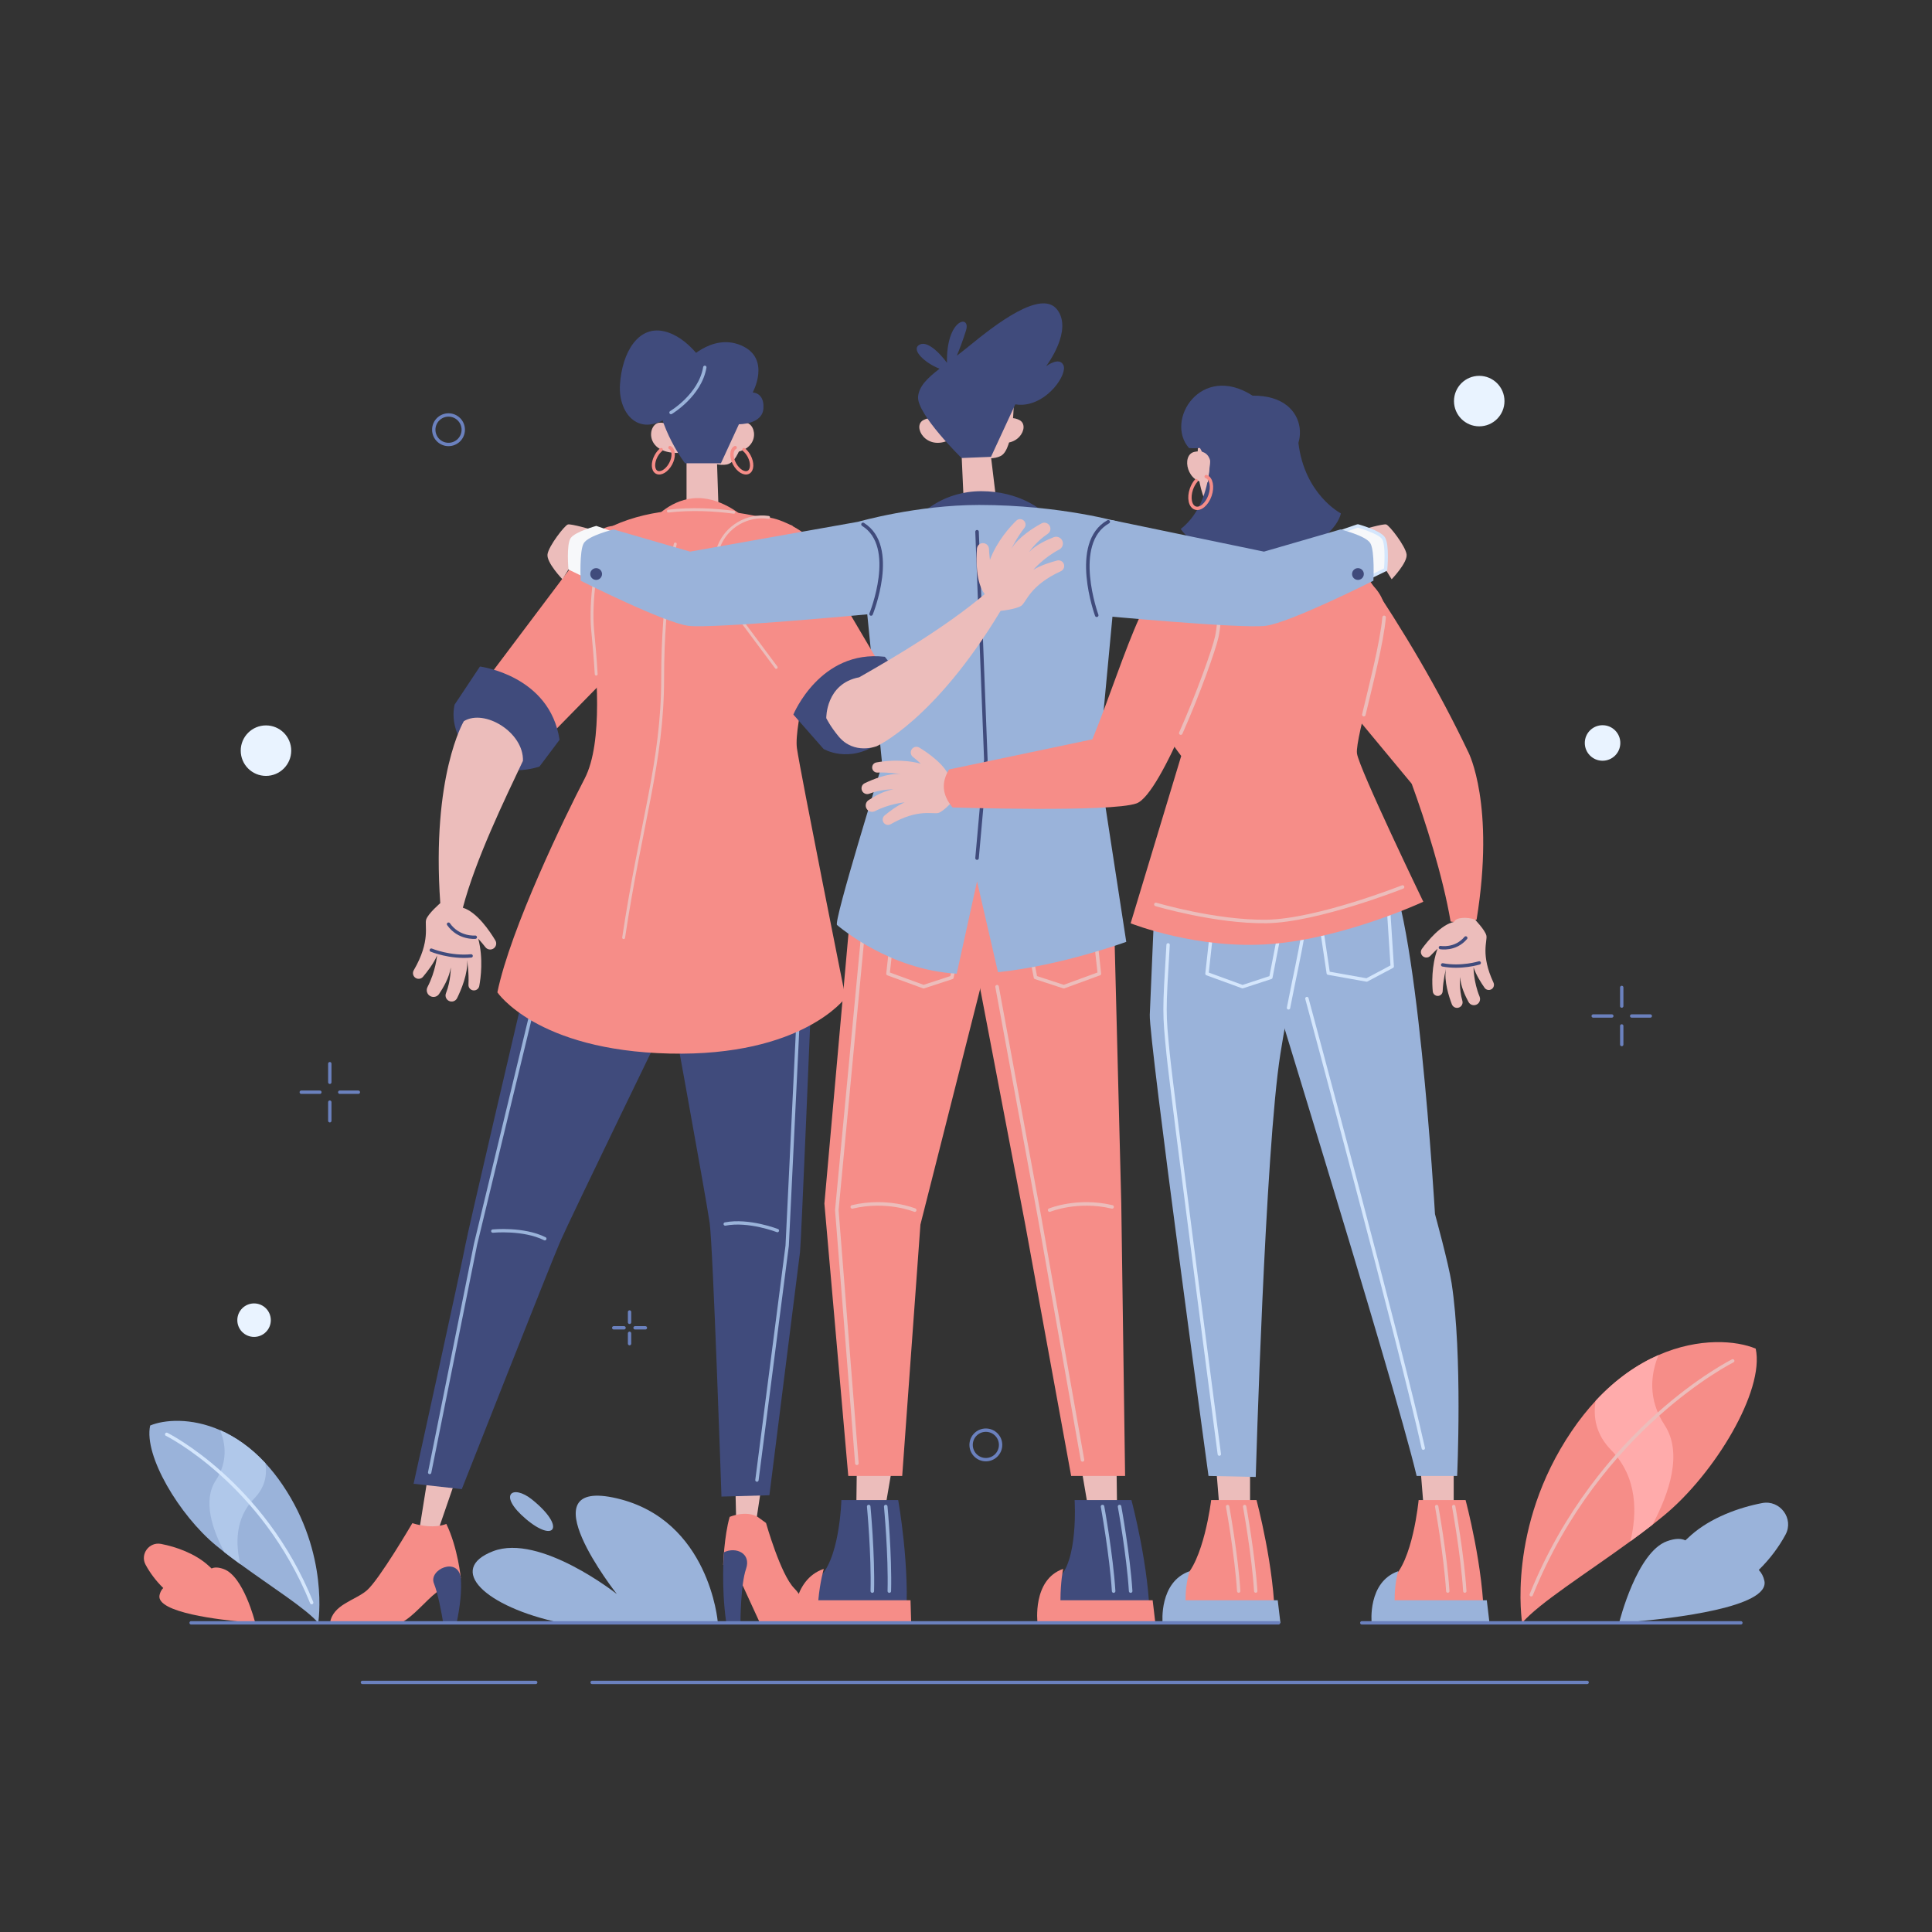 <?xml version="1.0" encoding="utf-8"?>
<!-- Generator: Adobe Illustrator 25.2.3, SVG Export Plug-In . SVG Version: 6.00 Build 0)  -->
<svg version="1.1" xmlns="http://www.w3.org/2000/svg" xmlns:xlink="http://www.w3.org/1999/xlink" x="0px" y="0px"
	 viewBox="0 0 600 600" style="enable-background:new 0 0 600 600;" xml:space="preserve">
<rect x="0" y="0" width="600" height="600" fill="#333333" stroke="none"/>
<style type="text/css">
	.st0{fill:#ECBDBB;}
	.st1{fill:#404B7C;}
	.st2{fill:#F68D88;}
	.st3{fill:none;stroke:#9AB3DA;stroke-width:1.096;stroke-linecap:round;stroke-linejoin:round;stroke-miterlimit:10;}
	.st4{fill:none;stroke:#ECBDBB;stroke-width:1.096;stroke-linecap:round;stroke-linejoin:round;stroke-miterlimit:10;}
	.st5{fill:#9AB3DA;}
	.st6{fill:none;stroke:#404B7C;stroke-width:1.096;stroke-linecap:round;stroke-linejoin:round;stroke-miterlimit:10;}
	.st7{fill:none;stroke:#F68D88;stroke-width:1.04;stroke-linecap:round;stroke-linejoin:round;stroke-miterlimit:10;}
	.st8{fill:none;stroke:#9AB3DA;stroke-width:1.036;stroke-linecap:round;stroke-linejoin:round;stroke-miterlimit:10;}
	.st9{fill:none;stroke:#404B7C;stroke-width:1.04;stroke-linecap:round;stroke-linejoin:round;stroke-miterlimit:10;}
	.st10{fill:none;stroke:#ECBDBB;stroke-width:0.889;stroke-linecap:round;stroke-linejoin:round;stroke-miterlimit:10;}
	.st11{fill:none;stroke:#ECBDBB;stroke-width:1.043;stroke-linecap:round;stroke-linejoin:round;stroke-miterlimit:10;}
	.st12{fill:none;stroke:#D4E6FC;stroke-width:1.043;stroke-linecap:round;stroke-linejoin:round;stroke-miterlimit:10;}
	.st13{fill:#F7F8FA;}
	.st14{fill:#FFABAB;}
	.st15{fill:#B0C8EA;}
	.st16{fill:none;stroke:#6B81BE;stroke-width:1.043;stroke-linecap:round;stroke-linejoin:round;stroke-miterlimit:10;}
	.st17{fill:#E9F3FF;}
</style>
<g id="MAN_LEFT_LEG">
	<g>
		<polygon class="st0" points="277.16,455.155 274.843,468.7 265.932,468.7 266.11,454.442 		
			"/>
		<g>
			<path class="st1" d="M261.294,465.848h17.644c0,0,3.82,21.208,2.317,38.139h-33.149
				c0,0,0.418-9.705,5.658-13.545C260.817,485.274,261.294,465.848,261.294,465.848z"/>
			<path class="st2" d="M255.831,487.234c0,0-1.19,4.04-1.697,9.743h28.634l0.209,7.01
				h-36.594C246.383,503.987,245.911,490.561,255.831,487.234z"/>
			<path class="st3" d="M269.788,467.868c0,0,1.404,14.97,1.114,26.257"/>
			<path class="st3" d="M275.075,467.868c0,0,1.404,14.97,1.114,26.257"/>
		</g>
		<g>
			<path class="st2" d="M309.966,285.135l-24.119,95.168l-5.658,78.059h-16.752l-7.411-84.594
				l8.317-93.267c0,0,3.564-20.673,27.089-20.673S309.966,285.135,309.966,285.135z"/>
			<polygon class="st4" points="277.562,286.177 275.78,302.389 286.83,306.427 295.622,303.551 
				298.83,287.036 			"/>
			<path class="st4" d="M284.077,375.812c0,0-8.645-3.568-19.399-0.998"/>
			<polyline class="st4" points="269.095,278.482 259.88,375.812 266.11,454.442 			"/>
		</g>
	</g>
</g>
<g id="MAN_RIGHT_LEG">
	<g>
		<polygon class="st0" points="335.689,455.155 338.006,468.7 346.917,468.7 346.738,454.442 
					"/>
		<g>
			<path class="st1" d="M333.728,465.848h17.644c0,0,5.703,21.208,5.703,38.139h-33.148
				c0,0-0.444-9.705,4.455-13.545C334.976,485.274,333.728,465.848,333.728,465.848z"/>
			<path class="st2" d="M330.164,487.234c0,0-0.832,4.04-0.832,9.743h28.634l0.832,7.01
				h-36.594C322.204,503.987,320.54,490.561,330.164,487.234z"/>
			<path class="st3" d="M342.402,467.868c0,0,2.733,14.97,3.446,26.257"/>
			<path class="st3" d="M347.689,467.868c0,0,2.733,14.97,3.446,26.257"/>
		</g>
		<g>
			<path class="st2" d="M300.223,285.135l18.178,95.168l14.257,78.059h16.752l-1.188-84.594
				l-2.376-93.267c0,0-3.564-20.673-27.089-20.673
				C295.233,259.828,300.223,285.135,300.223,285.135z"/>
			<polygon class="st4" points="339.639,286.177 341.421,302.389 330.372,306.427 321.58,303.551 
				318.372,287.036 			"/>
			<path class="st4" d="M325.974,375.812c0,0,8.645-3.568,19.399-0.998"/>
			<polyline class="st4" points="309.648,306.427 322.798,377.809 336.182,453.396 			"/>
		</g>
	</g>
</g>
<g id="MAN_BODY">
	<g>
		<polygon class="st0" points="299.243,154.68 298.62,141.046 307.62,140.69 309.313,154.68 
					"/>
		<g>
			<path class="st1" d="M286.468,159.432c0,0,6.535-6.891,18.297-6.891
				c11.762,0,18.416,5.822,18.416,5.822L286.468,159.432z"/>
			<path class="st5" d="M349.768,292.499c0,0-20.03,7.35-39.83,9.43l-6.51-28.2
				l-6.31,28.66c-20.77-1.22-36.04-14.21-37.17-15.12
				c-1.19-0.95,14.02-49.9,14.02-49.9l-7.487-75.323
				c0,0,18.206-5.227,37.547-5.227c25.66,0,44.2,5.46,44.2,5.46l-7.01,74.62
				L349.768,292.499z"/>
			<polyline class="st6" points="303.431,165.135 306.164,235.947 303.431,266.493 			"/>
		</g>
	</g>
</g>
<g id="MAN_HEAD">
	<g>
		<path class="st0" d="M314.837,124.561c0,0,0.089,14.881-4.01,17.02
			c-4.099,2.139-11.436-0.891-11.436-0.891L314.837,124.561z"/>
		<g>
			<path class="st0" d="M292.531,131.62c0,0-2.175-3.024-5.764-1.159
				c-3.589,1.865,0.844,9.762,8.154,6.115L292.531,131.62z"/>
		</g>
		<g>
			<path class="st0" d="M310.843,131.62c0,0,2.175-3.024,5.764-1.159
				c3.589,1.865-0.844,9.762-8.154,6.115L310.843,131.62z"/>
		</g>
		<path class="st1" d="M317.481,125.7c-0.73,0.04-1.45-0.01-2.17-0.13
			l-7.548,16.306l-9.144,0.367c0,0-13.969-13.673-13.499-19.053
			c0.28-3.22,2.86-5.74,6.67-8.69c-4.37-1.64-9.03-5.87-6.28-7.42
			c3.27-1.85,8.58,5.59,8.58,5.59c-0.27-13.75,7.47-15.14,5.92-10.06
			c-0.94,3.08-2.1,6.02-2.86,7.86c1.18-0.9,2.42-1.87,3.69-2.9
			c8.29-6.79,22.58-17.92,27.52-11.36c4.82,6.41-3.09,16.99-3.49,17.54
			c0.3-0.23,4.11-3,5.38-0.36C331.581,116.15,325.491,125.32,317.481,125.7z"
			/>
	</g>
</g>
<g id="WOMAN_1_HEAD">
	<g>
		<g>
			<g>
				<path class="st0" d="M210.594,140.667l-0.618-5.423c0,0-1.482-4.192-5.143-3.971
					C201.171,131.494,199.921,140.749,210.594,140.667z"/>
			</g>
			<path class="st7" d="M208.071,139.007c1.249,0.674,1.337,2.933,0.198,5.046
				c-1.14,2.114-3.076,3.281-4.325,2.607c-1.249-0.674-1.337-2.933-0.198-5.046
				c0.44-0.816,0.998-1.49,1.59-1.973"/>
		</g>
		<g>
			<path class="st0" d="M216.783,141.403c0,0,4.545,3.653,8.911,2.851
				c4.366-0.802,7.04-12.564,5.614-20.228
				C229.882,116.363,215.179,123.314,216.783,141.403z"/>
			<g>
				<path class="st0" d="M225.787,140.667l0.618-5.423c0,0,1.482-4.192,5.143-3.971
					C235.21,131.494,236.459,140.749,225.787,140.667z"/>
			</g>
			<path class="st7" d="M228.309,139.007c-1.249,0.674-1.337,2.933-0.198,5.046
				c1.14,2.114,3.076,3.281,4.325,2.607c1.249-0.674,1.337-2.933,0.198-5.046
				c-0.44-0.816-0.998-1.49-1.59-1.973"/>
		</g>
		<g>
			<path class="st0" d="M213.213,142.243c0,0.318,0,15.289,0,15.289l9.955,1.148l-0.538-16.436
				H213.213z"/>
			<path class="st1" d="M203.961,121.531c0.512,11.516,8.767,22.337,8.767,22.337h11.168
				l5.584-12.119c0,0,7.248,0.119,7.604-4.871
				c0.356-4.99-3.327-4.99-3.327-4.99s5.822-10.574-3.564-14.614
				s-17.465,5.347-17.465,5.347S203.486,110.838,203.961,121.531z"/>
			<g>
				<path class="st1" d="M219.263,113.83c0,0-5.285-9.296-13.206-10.98
					c-7.92-1.684-12.838,6.607-13.514,16.457s6.933,17.907,17.464,8.181
					C218.28,119.846,219.263,113.83,219.263,113.83z"/>
				<path class="st8" d="M208.38,128.12c0.004-0.003,9.043-5.347,10.506-14.046"/>
			</g>
		</g>
	</g>
</g>
<g id="WOMAN_1_LEFT_ARM">
	<g>
		<path class="st2" d="M205.793,192.7l-38.878,39.682l-19.153-16.924l36.881-49.013
			c0.848-1.127,1.984-2.005,3.288-2.542l0,0c2.478-1.02,5.292-0.697,7.497,0.826
			C201.966,169.243,211.296,176.383,205.793,192.7z"/>
		<path class="st1" d="M173.772,229.761l-6.237,8.304c0,0-11.267,4.11-20.073-3.113
			c-8.806-7.224-6.277-16.127-6.277-16.127l7.865-11.83
			C149.05,206.996,170.776,209.731,173.772,229.761z"/>
		<g>
			<path class="st0" d="M143.745,281.902c3.958-15.025,12.941-33.503,18.661-45.621
				c0.292-8.765-11.85-16.263-18.354-12.317c0,0-10.11,16.857-7.319,56.513
				c0,0-3.772,3.233-4.381,5.086c-0.583,1.772,1.483,6.61-3.86,15.764
				c-0.439,0.752-0.265,1.715,0.412,2.262l0,0c0.745,0.601,1.833,0.504,2.451-0.227
				c1.292-1.528,3.354-4.178,4.381-6.627c0,0-0.431,4.928-2.956,9.764
				c-0.533,1.02-0.191,2.275,0.815,2.834l0.021,0.012
				c0.944,0.525,2.135,0.249,2.739-0.646c1.262-1.869,3.198-5.151,3.642-8.248
				c0,0,0.048,4.124-1.496,8.003c-0.424,1.065,0.197,2.257,1.311,2.528h0
				c0.866,0.211,1.756-0.207,2.149-1.007c1.195-2.432,3.456-7.665,3.103-11.84
				c0,0,0.618,3.799,0.422,7.682c-0.055,1.092,0.94,1.942,2.014,1.733l0,0
				c0.682-0.132,1.213-0.66,1.342-1.343c0.462-2.446,1.293-8.514-0.3-14.667
				c0,0,0.998,1.068,2.217,2.626c0.62,0.792,1.76,0.949,2.573,0.357l0,0
				c0.781-0.569,1.005-1.637,0.508-2.466
				C152.146,289.231,148.114,283.228,143.745,281.902z"/>
			<path class="st9" d="M147.608,291.055c0,0-5.119,0.504-8.319-4.051"/>
			<path class="st9" d="M133.941,295.071c0,0,5.888,2.438,12.375,1.796"/>
		</g>
	</g>
</g>
<g id="WOMAN_1_LEFT_LEG">
	<g>
		<polygon class="st0" points="132.902,458.363 130.05,476.185 135.753,476.185 141.278,460.145 
					"/>
		<g>
			<path class="st1" d="M162.308,309.729c0,0-17.347,74.02-17.822,77.109
				c-0.475,3.089-16.04,73.96-16.04,73.96l14.97,1.663
				c0,0,27.446-69.683,30.535-76.812c3.089-7.129,35.644-74.139,35.644-74.139
				s14.02-25.663-16.871-27.327S162.308,309.729,162.308,309.729z"/>
			<polyline class="st8" points="165.516,312.581 147.694,386.363 133.436,457.294 			"/>
			<path class="st8" d="M153.04,382.324c0,0,9.505-0.951,16.158,2.376"/>
		</g>
		<g>
			<path class="st2" d="M143.11,490.09c0,0-3.17,1.05-7.5,4.4
				c-3.53,2.73-7.1,7.42-11.05,9.5H102.5c0.86-5.7,7.73-6.92,11.42-10.07
				c3.83-3.27,14.14-20.89,14.14-20.89
				c6.65,2.07,10.55,0.23,10.55,0.23
				C142.2,480.64,143.11,490.09,143.11,490.09z"/>
			<path class="st1" d="M141.82,503.99h-4.18c-0.48-2.93-1.59-9.05-2.88-12.25
				c-1.74-4.3,7.5-8.43,8.35-1.65
				C143.42,493.97,142.92,498.67,141.82,503.99z"/>
		</g>
	</g>
</g>
<g id="WOMAN_1_RIGHT_LEG">
	<g>
		<polygon class="st0" points="236.828,459.235 234.13,477.08 228.697,475.348 228.306,458.388 		
			"/>
		<g>
			<path class="st2" d="M226.611,471.076c0,0,4.99-2.139,8.673,0l2.614,1.901
				c0,0,4.515,16.04,8.792,20.317c4.277,4.277,3.564,10.337,3.564,10.337h-14.436
				l-7.129-15.505l-4.099-2.139C224.591,485.987,224.888,477.017,226.611,471.076z"/>
			<path class="st1" d="M224.837,482.072c0,0-0.905,10.463,0.664,21.559h4.461
				c0,0,0.035-11.495,1.728-16.396S228.47,480.295,224.837,482.072z"/>
		</g>
		<g>
			<path class="st1" d="M251.955,309.746c0,0-3.128,75.961-3.498,79.064
				c-0.37,3.103-9.514,75.553-9.514,75.553l-14.887,0.415
				c0,0-2.602-77.315-3.667-85.011c-1.065-7.696-14.468-80.979-14.468-80.979
				s-6.628-28.482,23.578-21.805S251.955,309.746,251.955,309.746z"/>
			<polyline class="st8" points="248.101,311.633 244.465,386.861 235.076,459.65 			"/>
			<path class="st8" d="M241.426,382.168c0,0-8.902-3.463-16.204-2.042"/>
		</g>
	</g>
</g>
<g id="WOMAN_1_BODY">
	<g>
		<path class="st2" d="M203.179,161.096c0,0,5.347-6.416,13.545-6.416
			c8.198,0,14.97,6.535,14.97,6.535L203.179,161.096z"/>
		<path class="st2" d="M190.466,163.234c-4.021,1.808-7.485,21.03-6.416,32.436
			c1.069,11.406,3.446,34.752-2.495,46.158
			c-5.941,11.406-23.05,46.634-27.089,66.356c0,0,12.119,18.059,53.465,19.01
			c41.347,0.951,54.653-17.347,54.653-17.347s-14.02-69.98-15.089-77.465
			c-1.069-7.485,6.416-32.792,6.772-40.99c0.356-8.198-8.198-28.158-8.198-28.158
			S215.298,152.066,190.466,163.234z"/>
		<path class="st10" d="M227.898,159.088c-6.05-0.802-13.1-1.174-20.329-0.366"/>
		<path class="st10" d="M209.714,168.937c0,0-3.921,15.683-3.921,41.703
			s-6.772,44.911-12.119,80.554"/>
		<path class="st10" d="M187.864,166.854c-2.756,6.501-4.641,19.995-3.814,28.816
			c0.339,3.616,0.809,8.433,1.104,13.688"/>
	</g>
</g>
<g id="WOMAN_2_RIGHT_ARM">
	<g>
		<path class="st2" d="M402.669,200.32l35.749,43.079l17.653-9.657
			c-9.358-19.677-20.235-38.006-32.068-55.486c-0.676-1.092-1.634-1.981-2.772-2.575
			l-0-0c-2.163-1.129-4.74-1.067-6.865,0.132
			C408.068,179.369,399.022,185.075,402.669,200.32z"/>
		<g>
			<path class="st2" d="M458.573,285.578c5.792-35.721-2.502-51.836-2.502-51.836
				c-5.572-4.112-17.197,1.687-17.653,9.657
				c4.189,11.457,9.723,28.831,12.076,42.778
				C450.494,286.177,455.207,287.208,458.573,285.578z"/>
			<path class="st0" d="M463.814,305.159c-4.09-8.739-1.82-12.955-2.203-14.609
				c-0.4-1.73-3.554-4.972-3.554-4.972c-2.59-0.922-6.061-0.644-6.474,0.716
				c-4.069,0.843-8.219,5.954-9.988,8.377c-0.519,0.71-0.404,1.697,0.257,2.277
				h0c0.688,0.604,1.735,0.555,2.362-0.112
				c1.234-1.312,2.226-2.198,2.226-2.198c-1.95,5.447-1.695,11.016-1.478,13.272
				c0.061,0.63,0.499,1.152,1.106,1.328c0.956,0.277,1.928-0.411,1.968-1.406
				c0.141-3.536,1.014-6.929,1.014-6.929c-0.663,3.755,0.956,8.686,1.839,10.989
				c0.291,0.758,1.063,1.21,1.866,1.09c1.032-0.154,1.693-1.184,1.397-2.184
				c-1.081-3.644-0.698-7.378-0.698-7.378c0.148,2.844,1.633,5.978,2.623,7.777
				c0.474,0.862,1.531,1.209,2.43,0.811l0.02-0.009
				c0.958-0.424,1.371-1.534,0.972-2.503c-1.891-4.592-1.877-9.095-1.877-9.095
				c0.73,2.304,2.382,4.877,3.427,6.368c0.5,0.713,1.479,0.891,2.203,0.407
				C463.914,306.736,464.15,305.876,463.814,305.159z"/>
			<path class="st9" d="M447.329,294.274c0,0,4.599,0.878,7.875-2.988"/>
			<path class="st9" d="M459.389,299.039c0,0-5.538,1.726-11.367,0.61"/>
		</g>
	</g>
</g>
<g id="WOMAN_2_RIGHT_LEG">
	<g>
		<g>
			<polygon class="st0" points="441.132,455.865 442.095,467.753 451.462,467.753 451.462,455.865 
							"/>
			<path class="st2" d="M440.57,465.848h14.575c0,0,5.703,21.208,5.703,38.139H427.7
				c0,0-0.444-9.705,4.455-13.545C438.749,485.274,440.57,465.848,440.57,465.848z"/>
			<path class="st5" d="M434.253,487.942c0,0-1.148,3.332-1.148,9.035h28.634l0.832,7.01
				h-36.594C425.977,503.987,424.63,491.269,434.253,487.942z"/>
			<path class="st11" d="M446.175,467.868c0,0,2.733,14.97,3.446,26.257"/>
			<path class="st11" d="M451.462,467.868c0,0,2.733,14.97,3.446,26.257"/>
		</g>
		<path class="st5" d="M445.647,377.042c0,0-5.682-97.675-15.672-108.692
			c-9.989-11.017-43.031-8.787-41.718,15.761
			c0.081,1.512,44.56,144.096,51.689,174.252H452.531c0,0,1.723-37.536-1.723-59.881
			C449.869,392.392,445.647,377.042,445.647,377.042z"/>
		<polygon class="st12" points="410.105,286.177 412.502,302.222 424.434,304.351 432.367,300.128 
			431.299,283.558 		"/>
		<path class="st12" d="M405.871,310.107c0,0,29.194,108.202,36.15,139.635"/>
	</g>
</g>
<g id="WOMAN_2_LEFT_LEG">
	<g>
		<g>
			<polygon class="st0" points="377.689,455.749 378.67,467.868 388.219,467.868 388.219,455.749 
							"/>
			<path class="st5" d="M358.798,275.543c0,0-1.426,31.846-1.723,39.61
				c-0.297,7.765,18.238,143.21,18.238,143.21l14.667,0.321
				c0,0,2.905-101.477,7.663-131.453c4.758-29.976,10.099-41.683,6.303-51.767
				C400.15,265.38,367.827,258.586,358.798,275.543z"/>
			<polygon class="st12" points="376.62,286.177 374.837,302.389 385.887,306.427 394.679,303.551 
				397.887,287.036 			"/>
			<path class="st12" d="M362.762,293.434c-1.264,21.001-1.264,21.001,0,33.797
				c1.264,12.796,15.908,124.36,15.908,124.36"/>
			<path class="st12" d="M400.159,313c3.841-19.819,6.915-29.229,3.787-37.536"/>
		</g>
		<g>
			<path class="st2" d="M376.144,465.848h14.073c0,0,5.703,21.208,5.703,38.139h-33.148
				c0,0-0.444-9.705,4.455-13.545C373.822,485.274,376.144,465.848,376.144,465.848z"/>
			<path class="st5" d="M369.475,487.942c0,0-1.297,3.332-1.297,9.035h28.634l0.832,7.01
				h-36.594C361.049,503.987,359.851,491.269,369.475,487.942z"/>
			<path class="st11" d="M381.247,467.868c0,0,2.733,14.97,3.446,26.257"/>
			<path class="st11" d="M386.534,467.868c0,0,2.733,14.97,3.446,26.257"/>
		</g>
	</g>
</g>
<g id="WOMAN_2_BODY">
	<g>
		<path class="st5" d="M396.089,171.413c-12.12-1.144-14.236,9.654-13.604,16.029
			c0,0,3.98-2.713,11.338-3.829c0,0,4.143,1.52,8.665,6.866
			C402.487,190.479,413.376,173.045,396.089,171.413z"/>
		<path class="st2" d="M391.692,174.47c-13.291,0.044-20.752,0.253-20.752,0.253
			s-13.404,42.235-12.413,46.386c0.991,4.151,8.309,13.662,8.309,13.662l-15.703,51.97
			c0,0,20.834,8.307,43.824,6.412c22.99-1.895,47.064-13.113,47.064-13.113
			s-19.935-41.287-20.601-46.049c-0.666-4.763,9.044-35.116,8.555-45.884
			c-2.537-9.837-14.727-12.604-24.104-15.09
			C402.451,172.109,395.231,174.458,391.692,174.47z"/>
		<path class="st4" d="M423.55,221.951c2.261-9.541,5.579-22.29,6.301-30.227"/>
		<path class="st4" d="M358.972,280.873c0,0,18.51,5.515,34.326,5.297
			s42.28-10.707,42.28-10.707"/>
	</g>
</g>
<g id="WOMAN_2_HEAD">
	<g>
		<path class="st0" d="M372.479,135.974c0,0-1.908,8.371,0.973,17.405
			c2.881,9.034,10.32,7.534,16.449,2.012c6.129-5.522,7.005-17.35,7.005-17.35
			s0.18-10.011-7.227-12.005C382.273,124.042,374.59,127.947,372.479,135.974z"/>
		<path class="st1" d="M375.526,135.365c0,0,2.974,19.611-8.827,28.917
			c0,0,6.45,10.611,26.321,8.442c21.619-2.361,23.401-13.291,23.401-13.291
			s-11.272-5.792-13.19-21.907S375.23,122.992,375.526,135.365z"/>
		<g>
			<path class="st1" d="M389.766,129.156c0,0-6.933,10.858-20.495,10.002
				c-7.605-8.57,3.661-26.606,19.727-16.286
				c19.12-0.21,17.535,19.851,6.987,21.125
				C395.985,143.997,390.148,140.548,389.766,129.156z"/>
			<path class="st1" d="M372.353,138.551l2.9,5.446l2.611-4.59
				c0,0-0.205-2.638-0.74-2.727C376.59,136.591,372.353,138.551,372.353,138.551z"/>
			<g>
				<g>
					<path class="st0" d="M375.109,149.731l0.702-6.714c0,0-0.639-3.637-4.895-2.679
						C366.661,141.295,368.719,150.64,375.109,149.731z"/>
				</g>
				<path class="st7" d="M374.587,147.998c1.594,0.552,2.129,3.187,1.194,5.886
					c-0.935,2.698-2.985,4.438-4.579,3.885s-2.129-3.187-1.194-5.886
					c0.361-1.041,0.887-1.939,1.49-2.619"/>
			</g>
		</g>
	</g>
</g>
<g id="WOMAN_2_LEFT_ARM">
	<g>
		<g>
			<path class="st0" d="M276.604,255.968c8.652-4.971,13.187-2.981,14.865-3.517
				c1.755-0.562,4.818-4.089,4.818-4.089l-1.291-6.613
				c-1.212-4.116-6.84-7.962-9.476-9.567l-0.118-0.061
				c-0.76-0.393-1.697-0.183-2.214,0.524c-0.562,0.755-0.43,1.833,0.322,2.416
				c1.454,1.154,2.45,2.108,2.45,2.108c-5.777-1.547-11.498-0.81-13.802-0.385
				c-0.486,0.081-0.906,0.394-1.131,0.823c-0.065,0.139-0.103,0.274-0.139,0.421
				c-0.202,1.012,0.582,1.954,1.613,1.904c3.431-0.14,6.792,0.386,7.194,0.454
				c-3.936-0.336-8.84,1.736-11.132,2.84c-0.369,0.176-0.647,0.452-0.827,0.786
				c-0.182,0.368-0.232,0.794-0.139,1.231c0.248,1.045,1.36,1.642,2.368,1.252
				c3.516-1.375,7.222-1.366,7.527-1.356c-2.92,0.413-6.008,2.209-7.772,3.367
				c-0.844,0.566-1.109,1.683-0.629,2.581l0.018,0.024
				c0.515,0.946,1.691,1.277,2.66,0.778c4.414-2.261,8.912-2.68,9.198-2.707
				c-2.309,0.965-4.812,2.867-6.256,4.079c-0.179,0.138-0.316,0.329-0.408,0.507
				c-0.29,0.568-0.247,1.269,0.177,1.792
				C274.99,256.203,275.888,256.37,276.604,255.968z"/>
		</g>
		<g>
			<path class="st2" d="M370.94,174.723c-13.985-1.28-20.679,27.864-31.687,54.881
				l-44.512,9.357c-2.378,3.883-2.283,7.811,1.086,11.798
				c0,0,49.307,1.584,57.148-1.267s23.401-44.834,24.889-51.645
				C379.352,191.036,379.637,175.519,370.94,174.723z"/>
			<path class="st4" d="M366.7,227.671c5.528-12.418,10.368-26.173,11.165-29.824
				c1.09-4.99,1.534-14.654-1.727-19.778"/>
		</g>
	</g>
</g>
<g id="WOMAN_1_RIGHT_ARM">
	<g>
		<path class="st2" d="M248.915,165.073l28.194,47.866l-21.326,14.088l-25.338-34.017
			c-4.635-6.223-7.401-13.688-7.649-21.443c-0.015-0.459,0.144-1.077,0.404-1.768
			c2.559-6.793,9.933-10.627,16.964-8.824
			C242.74,161.636,245.663,162.902,248.915,165.073z"/>
		<path class="st10" d="M241.067,207.271l-10.622-14.261
			c-4.635-6.223-7.401-13.688-7.649-21.443c-0.015-0.459,0.144-1.077,0.404-1.768
			c2.381-6.321,8.932-10.08,15.496-9.119"/>
		<path class="st1" d="M274.803,203.972l6.394,8.184c0,0,1.036,11.948-8.231,18.571
			c-9.267,6.622-17.205,1.863-17.205,1.863l-9.375-10.673
			C246.387,221.916,254.684,201.651,274.803,203.972z"/>
		<g>
			<path class="st0" d="M329.468,177.387c-9.637,4.412-10.722,9.56-12.216,10.678
				c-1.573,1.168-6.51,1.639-6.51,1.639
				c-20.512,34.054-38.473,42.036-38.473,42.036s-7.004,2.802-11.854-3.061
				c-2.618-3.165-3.811-5.65-3.811-5.65s-0.195-10.717,10.233-12.691
				c11.643-6.628,27.106-15.809,38.985-25.828
				c-2.816-3.598-2.664-10.83-2.424-14.109l0.02-0.139
				c0.13-0.901,0.894-1.579,1.815-1.588c1.003-0.017,1.85,0.762,1.897,1.768
				c0.1,1.974,0.306,3.418,0.306,3.418c2.23-5.943,6.402-10.434,8.188-12.167
				c0.377-0.37,0.906-0.536,1.411-0.464c0.158,0.023,0.303,0.074,0.455,0.136
				c0.997,0.447,1.33,1.707,0.651,2.569c-2.392,3.07-4.073,6.536-4.073,6.536
				c2.118-3.625,6.972-6.604,9.352-7.908c0.374-0.209,0.788-0.281,1.184-0.224
				c0.436,0.063,0.838,0.282,1.152,0.631c0.754,0.866,0.583,2.195-0.376,2.825
				c-3.357,2.194-5.637,5.402-5.817,5.669c2.155-2.266,5.613-3.829,7.71-4.639
				c1.005-0.381,2.141,0.076,2.617,1.054l0.007,0.021
				c0.498,1.032,0.06,2.251-0.966,2.781c-4.684,2.427-7.823,6.057-8.017,6.282
				c2.252-1.393,5.446-2.388,7.387-2.887c0.232-0.068,0.475-0.073,0.693-0.042
				c0.663,0.095,1.241,0.573,1.435,1.257
				C330.669,176.135,330.259,177.016,329.468,177.387z"/>
		</g>
	</g>
</g>
<g id="MAN_RIGHT_ARM">
	<g>
		<path class="st0" d="M183.758,164.482c0,0-6.416-1.871-7.396-1.604
			c-0.98,0.267-5.97,6.683-6.327,9.267c-0.356,2.584,4.634,7.752,4.634,7.752
			l1.871-3.03L183.758,164.482z"/>
		<path class="st13" d="M191.154,165.373l-5.97-2.049c0,0-6.505,1.782-7.931,3.743
			c-1.426,1.96-0.713,9.802-0.713,9.802l6.238,3.03L191.154,165.373z"/>
		<path class="st5" d="M266.481,162.046l-52.158,9.267l-23.762-6.891
			c0,0-7.842,1.901-9.267,4.277s-0.951,11.644-0.951,11.644
			s25.901,13.069,33.505,14.02c7.604,0.951,56.673-3.683,56.673-3.683
			S279.79,167.869,266.481,162.046z"/>
		<path class="st6" d="M270.521,190.68c0,0,8.523-20.973-2.51-27.832"/>
		<circle class="st1" cx="185.139" cy="178.269" r="1.827"/>
	</g>
</g>
<g id="MAN_LEFT_ARM">
	<g>
		<path class="st0" d="M423.105,164.482c0,0,6.416-1.871,7.396-1.604
			c0.98,0.267,5.97,6.683,6.327,9.267c0.356,2.584-4.634,7.752-4.634,7.752
			l-1.871-3.03L423.105,164.482z"/>
		<path class="st13" d="M415.709,165.373l5.97-2.049c0,0,6.505,1.782,7.931,3.743
			c1.426,1.96,0.713,9.802,0.713,9.802l-6.238,3.03L415.709,165.373z"/>
		<path class="st12" d="M415.709,165.373l5.97-2.049c0,0,6.505,1.782,7.931,3.743
			c1.426,1.96,0.713,9.802,0.713,9.802l-6.238,3.03L415.709,165.373z"/>
		<path class="st5" d="M345.256,161.505l47.284,9.808l23.762-6.891
			c0,0,7.842,1.901,9.267,4.277s0.951,11.644,0.951,11.644
			s-25.901,13.069-33.505,14.02c-7.604,0.951-52.421-3.288-52.421-3.288
			S331.947,167.328,345.256,161.505z"/>
		<path class="st6" d="M340.594,191.075c0,0-8.162-22.416,3.58-29.031"/>
		<circle class="st1" cx="421.723" cy="178.269" r="1.827"/>
	</g>
</g>
<g id="PLANTS">
	<g>
		<g>
			<path class="st5" d="M222.903,503.666c0,0-2.612-31.627-31.339-38.343
				c-28.728-6.716,0,29.719,0,29.719s-23.878-18.899-38.428-13.303
				c-14.55,5.596-2.612,17.26,20.893,22.248L222.903,503.666z"/>
			<path class="st5" d="M165.231,465.696c10.607,8.524,7.089,13.644-1.865,6.076
				C154.411,464.204,159.14,460.802,165.231,465.696z"/>
		</g>
		<g>
			<path class="st2" d="M516.847,470.577c-1.18,0.98-2.4,1.95-3.65,2.93
				c-2.22,1.73-4.52,3.45-6.86,5.15
				c-13.65,9.96-28.35,19.18-33.62,25.33c0,0-4.88-29.62,15.36-59.51
				c2.41-3.56,4.91-6.7,7.47-9.45c6.38-6.88,13.08-11.39,19.52-14.2
				c12.64-5.53,24.22-4.5,30.18-2C548.097,431.897,532.487,457.687,516.847,470.577z"/>
			<path class="st14" d="M513.197,473.507c-2.22,1.73-4.52,3.45-6.86,5.15
				c2.03-8.41,2.41-19.74-6-28.35c-4.67-4.77-5.66-10.14-4.79-15.28
				c6.38-6.88,13.08-11.39,19.52-14.2
				c-2.42,5.91-3.39,13.71,1.9,21.76
				C522.597,451.167,518.507,463.517,513.197,473.507z"/>
			<path class="st11" d="M538.119,422.626c0,0-41.584,20.673-62.584,72.64"/>
		</g>
		<g>
			<path class="st5" d="M67.07,479.947c0.849,0.705,1.727,1.403,2.626,2.108
				c1.597,1.245,3.252,2.482,4.936,3.706c9.822,7.167,20.399,13.801,24.191,18.226
				c0,0,3.511-21.313-11.052-42.821c-1.734-2.562-3.533-4.821-5.375-6.8
				c-4.591-4.951-9.412-8.196-14.046-10.218
				c-9.095-3.979-17.428-3.238-21.716-1.439
				C44.583,452.114,55.816,470.671,67.07,479.947z"/>
			<path class="st15" d="M69.696,482.055c1.597,1.245,3.252,2.482,4.936,3.706
				c-1.461-6.051-1.734-14.204,4.317-20.399c3.36-3.432,4.073-7.296,3.447-10.995
				c-4.591-4.951-9.412-8.196-14.046-10.218c1.741,4.253,2.439,9.865-1.367,15.658
				C62.932,465.98,65.875,474.866,69.696,482.055z"/>
			<path class="st12" d="M51.764,445.443c0,0,29.922,14.876,45.033,52.269"/>
		</g>
		<g>
			<path class="st5" d="M502.958,503.979c0.12,0,0.25-0.01,0.38-0.02
				C503.168,503.969,503.048,503.979,502.958,503.979z"/>
			<path class="st5" d="M507.338,503.639c-1.36,0.15-2.7,0.26-4,0.32
				C504.038,503.909,505.448,503.809,507.338,503.639z"/>
		</g>
		<path class="st5" d="M554.498,476.619c-2.01,3.72-4.83,7.56-8.3,10.94
			c0.85,0.89,1.46,2.01,1.75,3.39c1.73,8.24-28.85,11.68-40.61,12.69
			c-1.89,0.17-3.3,0.27-4,0.32c-0.17,0.01-0.29,0.02-0.38,0.02
			c-0.09,0.01-0.13,0.01-0.13,0.01s0-0.01,0.01-0.02
			c0.16-0.66,5.53-21.9,14.81-25.31c2.65-0.97,4.49-0.9,5.76-0.29
			c0.58-0.55,1.17-1.08,1.76-1.61c6.11-5.42,14.82-8.58,22.09-9.97
			C552.828,465.729,557.208,471.639,554.498,476.619z"/>
		<path class="st2" d="M45.221,485.953c1.325,2.451,3.183,4.982,5.47,7.209
			c-0.56,0.586-0.962,1.325-1.153,2.234c-1.14,5.43,19.012,7.697,26.761,8.362
			c1.245,0.112,2.175,0.178,2.636,0.211c0.112,0.007,0.191,0.013,0.25,0.013
			c0.059,0.007,0.086,0.007,0.086,0.007s0-0.007-0.007-0.013
			c-0.105-0.435-3.644-14.432-9.759-16.679c-1.746-0.639-2.959-0.593-3.796-0.191
			c-0.382-0.362-0.771-0.712-1.16-1.061c-4.026-3.572-9.766-5.654-14.557-6.57
			C46.321,478.776,43.435,482.671,45.221,485.953z"/>
	</g>
</g>
<g id="ORNAMENT_9">
	<g>
		<line class="st16" x1="102.426" y1="330.333" x2="102.426" y2="336.112"/>
		<line class="st16" x1="102.426" y1="342.282" x2="102.426" y2="348.062"/>
		<line class="st16" x1="111.291" y1="339.197" x2="105.511" y2="339.197"/>
		<line class="st16" x1="99.342" y1="339.197" x2="93.562" y2="339.197"/>
	</g>
</g>
<g id="ORNAMENT_8">
	<g>
		<line class="st16" x1="503.646" y1="306.662" x2="503.646" y2="312.442"/>
		<line class="st16" x1="503.646" y1="318.612" x2="503.646" y2="324.392"/>
		<line class="st16" x1="512.511" y1="315.527" x2="506.731" y2="315.527"/>
		<line class="st16" x1="500.561" y1="315.527" x2="494.781" y2="315.527"/>
	</g>
</g>
<g id="ORNAMENT_7">
	<g>
		<line class="st16" x1="195.514" y1="407.452" x2="195.514" y2="410.656"/>
		<line class="st16" x1="195.514" y1="414.076" x2="195.514" y2="417.28"/>
		<line class="st16" x1="200.428" y1="412.366" x2="197.224" y2="412.366"/>
		<line class="st16" x1="193.804" y1="412.366" x2="190.6" y2="412.366"/>
	</g>
</g>
<g id="ORNAMENT_6">
	<circle class="st16" cx="139.29" cy="133.453" r="4.58"/>
</g>
<g id="ORNAMENT_5">
	<circle class="st16" cx="306.164" cy="448.729" r="4.58"/>
</g>
<g id="ORNAMENT_4">
	<circle class="st17" cx="78.903" cy="409.989" r="5.202"/>
</g>
<g id="ORNAMENT_3">
	<circle class="st17" cx="459.389" cy="124.561" r="7.84"/>
</g>
<g id="ORNAMENT_2">
	<circle class="st17" cx="82.601" cy="233.121" r="7.84"/>
</g>
<g id="ORNAMENT_1">
	<circle class="st17" cx="497.688" cy="230.737" r="5.517"/>
</g>
<g id="GROUND">
	<g>
		<g>
			<line class="st16" x1="422.921" y1="503.989" x2="540.651" y2="503.989"/>
			<line class="st16" x1="59.349" y1="503.989" x2="397.074" y2="503.989"/>
		</g>
		<g>
			<line class="st16" x1="166.366" y1="522.485" x2="112.547" y2="522.485"/>
			<line class="st16" x1="492.899" y1="522.485" x2="183.89" y2="522.485"/>
		</g>
	</g>
</g>
</svg>
